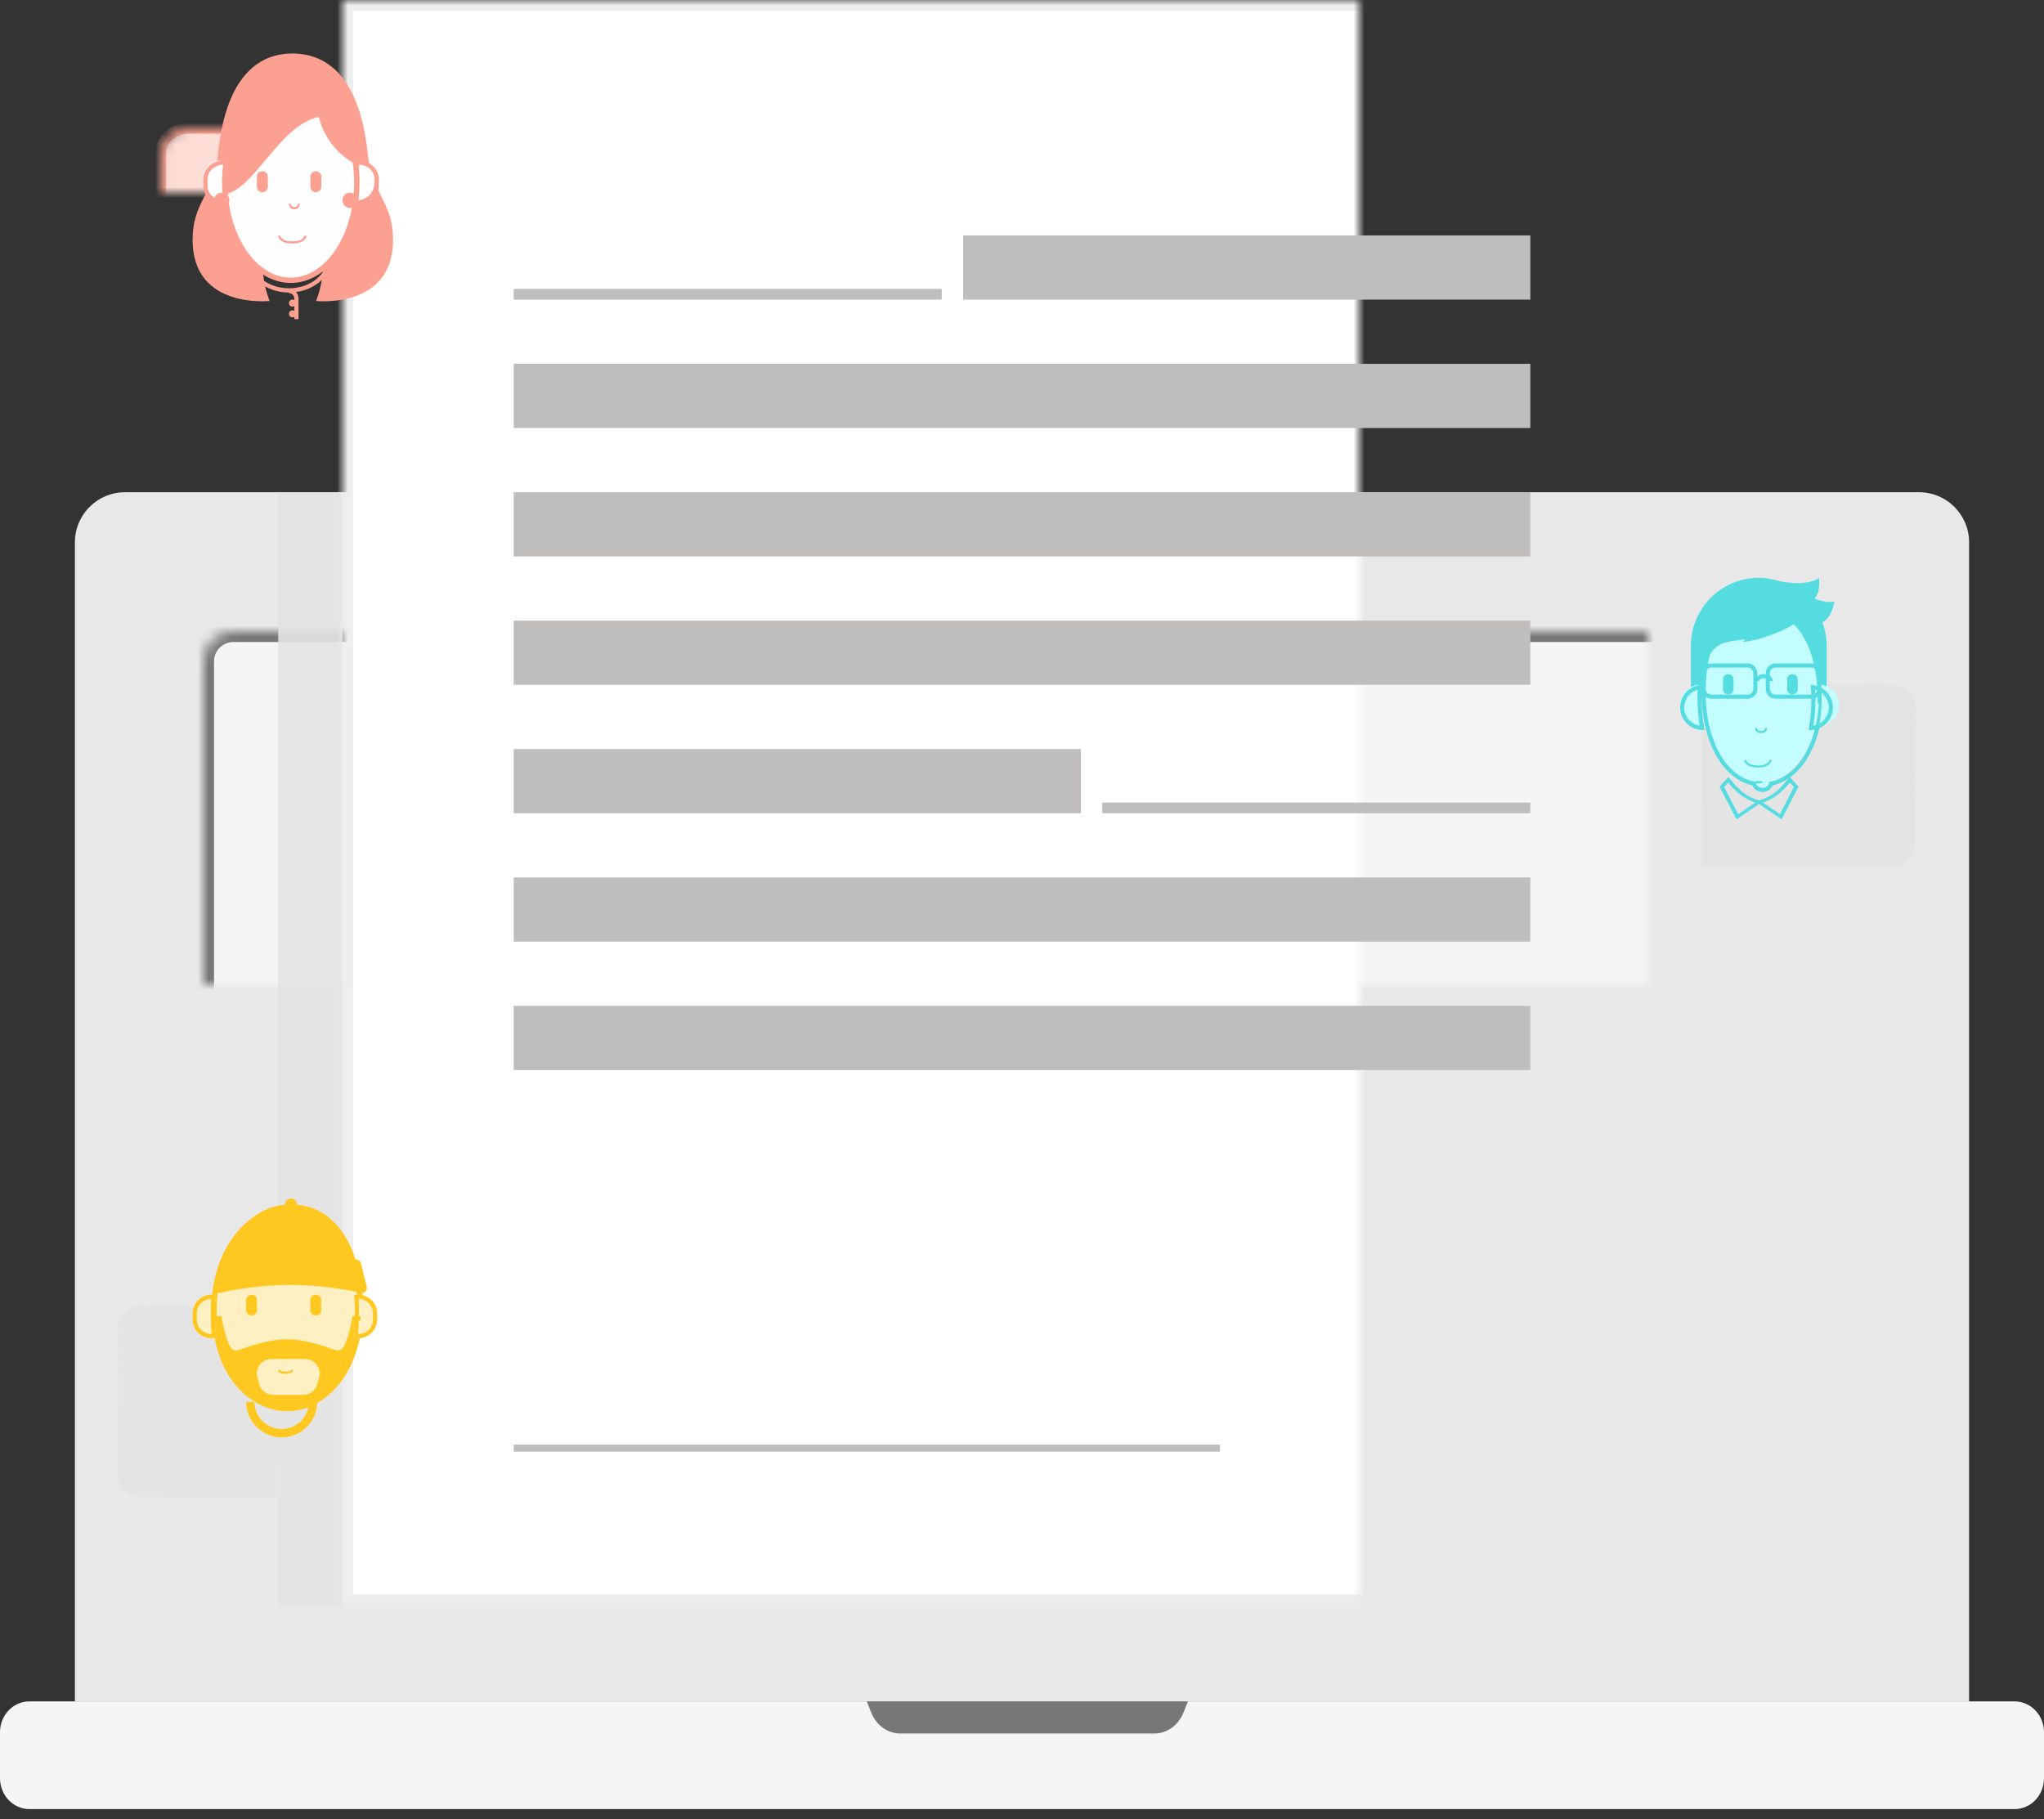 <?xml version="1.0" encoding="UTF-8" standalone="no"?>
<svg width="191px" height="170px" viewBox="0 0 191 170" version="1.1" xmlns="http://www.w3.org/2000/svg" xmlns:xlink="http://www.w3.org/1999/xlink">
    <rect x="0" y="0" width="191" height="170" fill="#333333" stroke="none"/>
    <!-- Generator: Sketch 42 (36781) - http://www.bohemiancoding.com/sketch -->
    <title>Group 31</title>
    <desc>Created with Sketch.</desc>
    <defs>
        <path d="M19,151 L19,61.788 C19,60.251 20.259,59 21.806,59 L170.194,59 C171.741,59 173,60.251 173,61.788 L173,151 L19,151 Z" id="path-1"></path>
        <mask id="mask-2" maskContentUnits="userSpaceOnUse" maskUnits="objectBoundingBox" x="0" y="0" width="154" height="92" fill="white">
            <use xlink:href="#path-1"></use>
        </mask>
        <polygon id="path-3" points="32 150 159 150 159 0 32 0"></polygon>
        <mask id="mask-4" maskContentUnits="userSpaceOnUse" maskUnits="objectBoundingBox" x="0" y="0" width="127" height="150" fill="white">
            <use xlink:href="#path-3"></use>
        </mask>
        <path d="M35.562,30 L35.555,30 L35.555,30 L17.533,29.947 C16.133,29.944 14.996,28.927 15,27.681 L15.035,14.254 C15.037,13.011 16.175,12 17.571,12 L17.577,12 L35.601,12.053 C36.259,12.054 36.884,12.281 37.357,12.687 L44.231,19.387 C44.724,19.81 44.998,20.388 45,21.007 C45,21.627 44.724,22.203 44.225,22.633 L37.333,29.357 C36.851,29.775 36.224,30 35.562,30 Z" id="path-5"></path>
        <mask id="mask-6" maskContentUnits="userSpaceOnUse" maskUnits="objectBoundingBox" x="0" y="0" width="30" height="18" fill="white">
            <use xlink:href="#path-5"></use>
        </mask>
        <path d="M24.123,24 C21.421,24 19.032,26.08 18.226,29.135 L18,30 L35.3,30 L35.072,29.135 C34.269,26.08 31.879,24 29.176,24 L24.123,24 Z" id="path-7"></path>
        <mask id="mask-8" maskContentUnits="userSpaceOnUse" maskUnits="objectBoundingBox" x="0" y="0" width="17.3" height="6" fill="white">
            <use xlink:href="#path-7"></use>
        </mask>
        <path d="M35.562,137 L35.555,137 L35.555,137 L17.532,136.947 C16.86,136.947 16.224,136.711 15.747,136.289 C15.264,135.86 14.998,135.289 15,134.681 L15.033,121.255 C15.037,120.009 16.174,119 17.571,119 L17.577,119 L35.601,119.052 C36.259,119.053 36.883,119.278 37.357,119.685 L44.233,126.386 C44.723,126.808 44.998,127.387 45,128.007 C45,128.626 44.725,129.203 44.225,129.634 L37.335,136.357 C36.85,136.775 36.224,137 35.562,137 Z" id="path-9"></path>
        <mask id="mask-10" maskContentUnits="userSpaceOnUse" maskUnits="objectBoundingBox" x="0" y="0" width="30" height="18" fill="white">
            <use xlink:href="#path-9"></use>
        </mask>
        <path d="M19,137 L35.47,137 L35.249,135.687 C34.482,132.884 32.24,131 29.671,131 L24.731,131 C22.162,131 19.921,132.884 19.154,135.687 L19,137 Z" id="path-11"></path>
        <mask id="mask-12" maskContentUnits="userSpaceOnUse" maskUnits="objectBoundingBox" x="0" y="0" width="16.47" height="6" fill="white">
            <use xlink:href="#path-11"></use>
        </mask>
        <path d="M153.666,77.357 L146.775,70.633 C146.276,70.202 146,69.625 146,69.006 C146.002,68.387 146.276,67.807 146.768,67.386 L153.643,60.685 C154.117,60.278 154.74,60.053 155.399,60.053 L173.423,60 L173.428,60 C174.825,60 175.962,61.008 175.966,62.254 L176,75.679 C176.004,76.926 174.867,77.944 173.466,77.945 L155.445,78 L155.445,78 L155.439,78 C154.776,78 154.15,77.774 153.666,77.357 Z" id="path-13"></path>
        <mask id="mask-14" maskContentUnits="userSpaceOnUse" maskUnits="objectBoundingBox" x="0" y="0" width="30" height="18" fill="white">
            <use xlink:href="#path-13"></use>
        </mask>
        <path d="M163.495,72 C160.427,72 158.131,73.955 157,77.512 L172.92,77.512 C171.789,73.955 169.493,72 166.425,72 L163.495,72 Z" id="path-15"></path>
        <mask id="mask-16" maskContentUnits="userSpaceOnUse" maskUnits="objectBoundingBox" x="0" y="0" width="15.92" height="5.512" fill="white">
            <use xlink:href="#path-15"></use>
        </mask>
    </defs>
    <g id="Version-4" stroke="none" stroke-width="1" fill="none" fill-rule="evenodd">
        <g id="Group-31">
            <path d="M7,159 L184,159 L184,50.678 C184,48.096 181.905,46 179.32,46 L11.68,46 C9.095,46 7,48.096 7,50.678 L7,159 Z" id="Fill-1" fill="#E8E8E8"></path>
            <use id="Fill-5" stroke="#777777" mask="url(#mask-2)" stroke-width="2" fill="#F5F5F5" xlink:href="#path-1"></use>
            <path d="M188.252,169.064 L2.748,169.064 C1.23,169.064 0,167.773 0,166.179 L0,161.885 C0,160.291 1.23,159 2.748,159 L188.252,159 C189.77,159 191,160.291 191,161.885 L191,166.179 C191,167.773 189.77,169.064 188.252,169.064" id="Fill-9" fill="#F5F5F5"></path>
            <path d="M107.873,162 L84.127,162 C82.94,162 81.869,161.22 81.396,160.015 L81,159 L111,159 L110.604,160.015 C110.131,161.22 109.06,162 107.873,162" id="Fill-13" fill="#777777"></path>
            <polygon id="Fill-16" fill="#E3E3E3" style="mix-blend-mode: multiply;" opacity="0.9" points="26 150 32 150 32 46 26 46"></polygon>
            <use id="Fill-18" stroke="#EEEEEE" mask="url(#mask-4)" stroke-width="2" fill="#FFFFFF" xlink:href="#path-3"></use>
            <polygon id="Fill-21" fill="#BFBEBD" points="48 135.661 114 135.661 114 135 48 135"></polygon>
            <polygon id="Fill-28" fill="#BFBEBD" points="90 28 143 28 143 22 90 22"></polygon>
            <polygon id="Fill-28-Copy" fill="#BFBEBD" points="48 40 143 40 143 34 48 34"></polygon>
            <polygon id="Fill-28-Copy-2" fill="#BFBEBD" points="48 52 143 52 143 46 48 46"></polygon>
            <polygon id="Fill-28-Copy-3" fill="#BFBEBD" points="48 64 143 64 143 58 48 58"></polygon>
            <polygon id="Fill-28-Copy-4" fill="#BFBEBD" points="48 76 101 76 101 70 48 70"></polygon>
            <polygon id="Fill-28-Copy-5" fill="#BFBEBD" points="48 88 143 88 143 82 48 82"></polygon>
            <polygon id="Fill-28-Copy-6" fill="#BFBEBD" points="48 100 143 100 143 94 48 94"></polygon>
            <polygon id="Fill-29" fill="#BFBEBD" points="48 28 88 28 88 27 48 27"></polygon>
            <polygon id="Fill-29-Copy" fill="#BFBEBD" points="103 76 143 76 143 75 103 75"></polygon>
            <use id="Stroke-32" stroke="#FCA192" mask="url(#mask-6)" fill="#FFDDD7" xlink:href="#path-5"></use>
            <path d="M36.7,21.7 C36.472,18.748 34.729,17.921 34.363,14.364 C33.561,6.603 30.069,5 27.324,5 C24.582,5 21.168,6.603 20.368,14.364 C19.999,17.921 18.257,18.748 18.029,21.7 C17.47,28.965 25.191,28.127 25.191,28.127 L25.142,27.996 C24.696,26.789 24.49,25.506 24.535,24.22 L30.194,24.22 L30.196,24.222 C30.239,25.51 30.033,26.791 29.586,27.998 L29.54,28.127 C29.54,28.127 37.259,28.965 36.7,21.7" id="Fill-34" fill="#FCA192"></path>
            <use id="Fill-36" stroke="#FCA192" mask="url(#mask-8)" fill="#FEFEFE" xlink:href="#path-7"></use>
            <path d="M27.012,27.336 C24.8,27.336 23,25.839 23,24 L23.396,24 C23.396,25.622 25.017,26.941 27.012,26.941 C29.007,26.941 30.628,25.622 30.628,24 L31.024,24 C31.024,25.839 29.224,27.336 27.012,27.336" id="Fill-40" fill="#FCA192"></path>
            <path d="M27.654,28.327 C27.654,28.509 27.509,28.655 27.327,28.655 C27.146,28.655 27,28.509 27,28.327 C27,28.146 27.146,28 27.327,28 C27.509,28 27.654,28.146 27.654,28.327" id="Fill-42" fill="#FCA192"></path>
            <path d="M27.654,29.327 C27.654,29.509 27.509,29.655 27.327,29.655 C27.146,29.655 27,29.509 27,29.327 C27,29.146 27.146,29 27.327,29 C27.509,29 27.654,29.146 27.654,29.327" id="Fill-44" fill="#FCA192"></path>
            <path d="M27.894,29.823 L27.499,29.823 L27.499,27.894 C27.499,27.619 27.275,27.395 27,27.395 L27,27 C27.494,27 27.894,27.4 27.894,27.894 L27.894,29.823 Z" id="Fill-46" fill="#FCA192"></path>
            <path d="M33.092,15 L33.305,15 C34.226,15 34.974,15.7 34.974,16.564 L34.974,17.159 C34.974,18.023 34.226,18.723 33.305,18.723 L33,18.723 C33.08,18.207 33.123,17.672 33.123,17.125 C33.123,16.39 33.157,15.739 33.092,15" id="Fill-48" fill="#FEFEFE"></path>
            <path d="M33.458,18.723 L33.533,18.723 C34.344,18.723 35.004,18.111 35.004,17.357 L35.004,16.761 C35.004,16.008 34.346,15.397 33.535,15.395 C33.565,15.872 33.559,16.313 33.555,16.777 C33.553,16.955 33.55,17.137 33.55,17.324 C33.55,17.79 33.52,18.259 33.458,18.723 M33.533,19.118 L33,19.118 L33.036,18.892 C33.114,18.373 33.155,17.846 33.155,17.324 C33.155,17.135 33.157,16.951 33.159,16.772 C33.166,16.25 33.172,15.756 33.123,15.215 L33.105,15 L33.533,15 C34.563,15 35.4,15.79 35.4,16.761 L35.4,17.357 C35.4,18.328 34.563,19.118 33.533,19.118" id="Fill-50" fill="#FCA192"></path>
            <path d="M20.883,15 L20.669,15 C19.748,15 19,15.7 19,16.564 L19,17.159 C19,18.023 19.748,18.723 20.669,18.723 L20.974,18.723 C20.894,18.207 20.851,17.672 20.851,17.125 C20.851,16.39 20.817,15.739 20.883,15" id="Fill-52" fill="#FEFEFE"></path>
            <path d="M20.866,15.395 C20.054,15.395 19.394,16.008 19.394,16.761 L19.394,17.357 C19.394,18.11 20.054,18.723 20.866,18.723 L20.942,18.723 C20.881,18.259 20.851,17.788 20.851,17.322 C20.851,17.135 20.847,16.951 20.845,16.774 C20.84,16.31 20.834,15.87 20.866,15.395 L20.866,15.395 Z M21.4,19.118 L20.866,19.118 C19.838,19.118 19,18.328 19,17.357 L19,16.761 C19,15.79 19.838,15 20.866,15 L21.294,15 L21.275,15.215 C21.228,15.754 21.234,16.246 21.242,16.768 C21.243,16.95 21.245,17.133 21.245,17.322 C21.245,17.846 21.286,18.371 21.365,18.89 L21.4,19.118 Z" id="Fill-54" fill="#FCA192"></path>
            <path d="M33.341,17.097 C33.341,22.12 30.578,26.193 27.169,26.193 C23.761,26.193 21,22.12 21,17.097 C21,12.073 23.761,8 27.169,8 C30.578,8 33.341,12.073 33.341,17.097" id="Fill-56" stroke="#FCA192" stroke-width="0.5" fill="#FEFEFE"></path>
            <path d="M27.272,7 C19.843,7 21.077,18.162 21.077,18.162 C23.915,17.502 26.102,11.728 29.791,10.927 C30.576,14.123 33.174,15.301 33.174,15.301 C33.69,10.267 29.66,7 27.272,7" id="Fill-60" fill="#FCA192"></path>
            <path d="M24.516,17.965 L24.516,17.965 C24.232,17.965 24,17.734 24,17.448 L24,16.515 C24,16.23 24.232,16 24.516,16 L24.516,16 C24.8,16 25.032,16.23 25.032,16.515 L25.032,17.448 C25.032,17.734 24.8,17.965 24.516,17.965" id="Fill-62" fill="#FCA192"></path>
            <path d="M29.516,17.965 L29.516,17.965 C29.232,17.965 29,17.734 29,17.448 L29,16.515 C29,16.23 29.232,16 29.516,16 C29.8,16 30.032,16.23 30.032,16.515 L30.032,17.448 C30.032,17.734 29.8,17.965 29.516,17.965" id="Fill-64" fill="#FCA192"></path>
            <path d="M33.436,18.718 C33.436,19.115 33.114,19.437 32.718,19.437 C32.322,19.437 32,19.115 32,18.718 C32,18.322 32.322,18 32.718,18 C33.114,18 33.436,18.322 33.436,18.718" id="Fill-66" fill="#FCA192"></path>
            <path d="M21.436,18.718 C21.436,19.115 21.114,19.437 20.718,19.437 C20.322,19.437 20,19.115 20,18.718 C20,18.322 20.322,18 20.718,18 C21.114,18 21.436,18.322 21.436,18.718" id="Fill-70" fill="#FCA192"></path>
            <path d="M27.5,19.563 C27.219,19.563 27,19.363 27,19.106 C27,19.048 27.037,19 27.085,19 C27.131,19 27.168,19.048 27.168,19.106 C27.168,19.236 27.323,19.351 27.5,19.351 C27.677,19.351 27.832,19.236 27.832,19.106 C27.832,19.048 27.869,19 27.915,19 C27.963,19 28,19.048 28,19.106 C28,19.363 27.781,19.563 27.5,19.563" id="Fill-74" fill="#FCA192"></path>
            <path d="M27.316,22.757 C26.908,22.757 26.196,22.675 26.005,22.13 C25.988,22.078 26.014,22.022 26.067,22.005 C26.117,21.988 26.173,22.014 26.192,22.065 C26.347,22.512 27.03,22.559 27.316,22.559 C27.602,22.559 28.284,22.512 28.439,22.065 C28.458,22.014 28.514,21.988 28.564,22.005 C28.617,22.022 28.645,22.078 28.626,22.13 C28.435,22.675 27.723,22.757 27.316,22.757" id="Fill-76" fill="#FCA192"></path>
            <path d="M25.954,140 L13.222,139.947 C11.993,139.946 10.996,138.996 11,137.829 L11.034,124.109 C11.036,122.942 12.037,121.998 13.266,122 L26,122.053 L25.954,140 Z" id="Fill-78" fill="#E3E3E3" style="mix-blend-mode: multiply;" opacity="0.9"></path>
            <path d="M159.047,64 L176.713,64.048 C177.979,64.051 179.004,64.948 179,66.051 L178.965,79.009 C178.963,80.112 177.934,81.004 176.668,81 L159,80.952 L159.047,64 Z" id="Fill-80" fill="#E3E3E3" style="mix-blend-mode: multiply;" opacity="0.9"></path>
            <use id="Stroke-84" stroke="#FFC820" mask="url(#mask-10)" fill="#FFE490" xlink:href="#path-9"></use>
            <path d="M33.674,122.316 C33.674,127.461 30.613,131.631 26.837,131.631 C23.06,131.631 20,127.461 20,122.316 C20,117.17 23.06,113 26.837,113 C30.613,113 33.674,117.17 33.674,122.316" id="Fill-86" stroke="#FFC820" stroke-width="0.5" fill="#FFF0C3"></path>
            <use id="Fill-92" stroke="#FFC820" mask="url(#mask-12)" fill="#FFF1C4" xlink:href="#path-11"></use>
            <path d="M26.322,134.325 C24.49,134.325 23,132.834 23,131 L23.778,131 C23.778,132.405 24.918,133.546 26.322,133.546 C27.726,133.546 28.867,132.405 28.867,131 L29.644,131 C29.644,132.834 28.154,134.325 26.322,134.325" id="Fill-94" fill="#FFC820"></path>
            <path d="M23.529,122.933 L23.486,122.933 C23.219,122.933 23,122.716 23,122.446 L23,121.485 C23,121.217 23.219,121 23.486,121 L23.529,121 C23.796,121 24.015,121.217 24.015,121.485 L24.015,122.446 C24.015,122.716 23.796,122.933 23.529,122.933" id="Fill-96" fill="#FFC820"></path>
            <path d="M29.529,122.933 L29.486,122.933 C29.219,122.933 29,122.716 29,122.446 L29,121.485 C29,121.217 29.219,121 29.486,121 L29.529,121 C29.796,121 30.015,121.217 30.015,121.485 L30.015,122.446 C30.015,122.716 29.796,122.933 29.529,122.933" id="Fill-98" fill="#FFC820"></path>
            <path d="M32.207,128.624 C32.51,128.151 32.772,127.636 32.987,127.088 C33.351,126.125 33.69,124.738 33.617,123 L33.615,123 L32.933,123 C32.933,123 32.652,124.938 32.08,125.913 C31.934,126.16 31.598,126.265 31.306,126.158 C30.446,125.844 28.477,125.153 26.814,125.153 C25.148,125.153 23.181,125.844 22.321,126.158 C22.029,126.265 21.693,126.16 21.547,125.913 C20.973,124.938 20.693,123 20.693,123 L20.01,123 L20.01,123 C19.936,124.738 20.276,126.126 20.64,127.09 C20.854,127.636 21.115,128.151 21.418,128.624 C21.42,128.624 21.426,128.615 21.437,128.6 C21.439,128.622 21.444,128.643 21.446,128.665 C22.695,130.591 24.634,131.827 26.814,131.827 C28.992,131.827 30.932,130.591 32.181,128.665 C32.183,128.643 32.187,128.622 32.188,128.6 C32.2,128.615 32.207,128.624 32.207,128.624" id="Fill-100" fill="#FFC820"></path>
            <path d="M28.333,130.355 L25.533,130.355 C24.918,130.355 24.379,129.941 24.219,129.348 L24.048,128.721 C23.813,127.853 24.465,127 25.363,127 L28.504,127 C29.401,127 30.053,127.853 29.818,128.721 L29.648,129.348 C29.487,129.941 28.948,130.355 28.333,130.355" id="Fill-102" fill="#FFF0C3"></path>
            <path d="M20.234,125.053 L19.731,125.053 C18.776,125.053 18,124.274 18,123.318 L18,122.733 C18,121.778 18.776,121 19.731,121 L20.169,121 L20.146,121.215 C20.086,121.769 20.088,122.341 20.092,122.946 L20.092,123.286 C20.092,123.799 20.129,124.319 20.202,124.83 L20.234,125.053 Z" id="Fill-104" fill="#FFF0C3"></path>
            <path d="M19.731,121.389 C18.991,121.389 18.389,121.992 18.389,122.733 L18.389,123.318 C18.389,124.061 18.991,124.663 19.731,124.663 L19.789,124.663 C19.731,124.207 19.703,123.745 19.703,123.286 L19.703,122.948 C19.701,122.407 19.699,121.894 19.741,121.389 L19.731,121.389 Z M20.234,125.053 L19.731,125.053 C18.776,125.053 18,124.274 18,123.318 L18,122.733 C18,121.778 18.776,121 19.731,121 L20.169,121 L20.146,121.215 C20.086,121.769 20.088,122.341 20.092,122.946 L20.092,123.286 C20.092,123.799 20.129,124.319 20.202,124.83 L20.234,125.053 Z" id="Fill-104" fill="#FFC820"></path>
            <path d="M33.505,125.053 L33,125.053 L33.032,124.83 C33.107,124.319 33.144,123.801 33.144,123.286 C33.144,123.101 33.146,122.92 33.148,122.742 C33.153,122.229 33.159,121.743 33.114,121.211 L33.097,121 L33.505,121 C34.458,121 35.236,121.778 35.236,122.734 L35.236,123.32 C35.236,124.274 34.458,125.053 33.505,125.053" id="Path" fill="#FFF0C3"></path>
            <path d="M33.447,124.663 L33.505,124.663 C34.245,124.663 34.847,124.061 34.847,123.32 L34.847,122.734 C34.847,121.997 34.251,121.397 33.518,121.389 C33.546,121.857 33.54,122.291 33.537,122.746 C33.533,122.923 33.531,123.101 33.531,123.286 C33.531,123.745 33.503,124.207 33.447,124.663 M33.505,125.053 L33,125.053 L33.032,124.83 C33.107,124.319 33.144,123.801 33.144,123.286 C33.144,123.101 33.146,122.92 33.148,122.742 C33.153,122.229 33.159,121.743 33.114,121.211 L33.097,121 L33.505,121 C34.458,121 35.236,121.778 35.236,122.734 L35.236,123.32 C35.236,124.274 34.458,125.053 33.505,125.053" id="Fill-106" fill="#FFC820"></path>
            <path d="M26.63,112.585 C23.05,112.9 21.594,116.199 21.122,117.656 C21.019,117.683 20.931,117.708 20.859,117.729 C20.713,117.772 20.599,117.896 20.559,118.055 L20.015,120.251 C19.933,120.584 20.193,120.895 20.5,120.828 C21.683,120.566 24.291,120.074 27.142,120.074 C29.993,120.074 32.601,120.566 33.784,120.828 C34.091,120.895 34.353,120.584 34.27,120.251 L33.725,118.055 C33.685,117.896 33.571,117.772 33.425,117.729 C33.363,117.711 33.288,117.69 33.202,117.666 C32.751,116.215 31.336,112.9 27.751,112.585 C27.751,112.577 27.751,112.569 27.751,112.561 C27.751,112.251 27.501,112 27.19,112 C26.882,112 26.63,112.251 26.63,112.561 C26.63,112.569 26.63,112.577 26.63,112.585 L26.63,112.585 Z" id="Combined-Shape" fill="#FFC820"></path>
            <polygon id="Fill-112" fill="#FFC820" points="20 123.406 20.688 123.406 20.688 123 20 123"></polygon>
            <polygon id="Fill-114" fill="#FFC820" points="33 123.406 33.688 123.406 33.688 123 33 123"></polygon>
            <path d="M26.693,128.389 C26.191,128.389 26.034,128.176 26.017,128.152 C25.987,128.107 25.998,128.047 26.043,128.017 C26.088,127.987 26.148,127.998 26.177,128.041 C26.181,128.047 26.301,128.195 26.693,128.195 C27.09,128.195 27.209,128.043 27.209,128.041 C27.241,127.998 27.303,127.989 27.344,128.019 C27.387,128.05 27.4,128.108 27.37,128.152 C27.353,128.176 27.196,128.389 26.693,128.389" id="Fill-115" fill="#FFC820"></path>
            <use id="Stroke-118" stroke="#55DCE1" mask="url(#mask-14)" fill="#AAF3F5" xlink:href="#path-13"></use>
            <use id="Fill-119" stroke="#55DCE1" mask="url(#mask-16)" fill="#C3FDFF" xlink:href="#path-15"></use>
            <g id="Group-4" transform="translate(160, 72)" fill="#55DCE1">
                <path d="M7.254,1.128 C6.789,1.709 6.007,2.585 4.725,2.995 L6.323,4.089 L7.637,1.545 L7.254,1.128 Z M4.011,2.888 L4.313,2.813 C5.775,2.449 6.613,1.387 7.078,0.795 L7.23,0.603 L8.062,1.508 L6.478,4.575 L4.011,2.888 Z" id="Fill-121"></path>
                <path d="M1.107,1.545 L2.422,4.089 L4.022,2.995 C2.749,2.589 1.971,1.722 1.493,1.128 L1.107,1.545 Z M0.683,1.508 L1.347,0.787 L1.532,0.622 L1.683,0.815 C2.132,1.386 2.969,2.449 4.433,2.813 L4.736,2.888 L2.268,4.575 L0.683,1.508 Z" id="Fill-123"></path>
            </g>
            <path d="M159,64.482 C159,59.245 161.466,55 164.506,55 C167.547,55 170.013,59.245 170.013,64.482 C170.013,69.259 167.959,72.514 165.291,73.051 C165.25,73.377 164.917,73.631 164.506,73.631 C164.096,73.631 163.764,73.377 163.721,73.051 C161.053,72.514 159,69.259 159,64.482" id="Fill-124" fill="#C3FDFF"></path>
            <path d="M159.38,64.671 C159.38,69.135 161.215,72.503 163.949,73.053 L164.081,73.079 L164.1,73.216 C164.128,73.448 164.392,73.629 164.696,73.629 C165.001,73.629 165.265,73.448 165.293,73.216 L165.311,73.079 L165.444,73.053 C168.177,72.503 170.013,69.135 170.013,64.671 C170.013,59.548 167.628,55.38 164.696,55.38 C161.765,55.38 159.38,59.548 159.38,64.671 M163.754,73.399 C160.905,72.742 159,69.257 159,64.671 C159,59.339 161.556,55 164.696,55 C167.837,55 170.393,59.339 170.393,64.671 C170.393,69.257 168.488,72.742 165.639,73.399 C165.523,73.756 165.141,74.011 164.696,74.011 C164.251,74.011 163.87,73.756 163.754,73.399" id="Fill-125" fill="#55DCE1"></path>
            <path d="M165.916,62.382 C165.619,62.382 165.378,62.625 165.378,62.922 L165.378,64.376 C165.378,64.674 165.619,64.917 165.916,64.917 L169.298,64.917 C169.595,64.917 169.836,64.674 169.836,64.376 L169.836,62.922 C169.836,62.625 169.595,62.382 169.298,62.382 L165.916,62.382 Z M165,64.376 L165,62.922 C165,62.413 165.411,62 165.916,62 L169.298,62 C169.805,62 170.216,62.413 170.216,62.922 L170.216,64.376 C170.216,64.883 169.805,65.297 169.298,65.297 L165.916,65.297 C165.411,65.297 165,64.883 165,64.376 L165,64.376 Z" id="Fill-126" fill="#55DCE1"></path>
            <path d="M159.916,62.382 C159.619,62.382 159.378,62.625 159.378,62.922 L159.378,64.376 C159.378,64.674 159.619,64.917 159.916,64.917 L163.3,64.917 C163.595,64.917 163.836,64.674 163.836,64.376 L163.836,62.922 C163.836,62.625 163.595,62.382 163.3,62.382 L159.916,62.382 Z M159,64.376 L159,62.922 C159,62.413 159.411,62 159.916,62 L163.3,62 C163.805,62 164.216,62.413 164.216,62.922 L164.216,64.376 C164.216,64.883 163.805,65.297 163.3,65.297 L159.916,65.297 C159.411,65.297 159,64.883 159,64.376 L159,64.376 Z" id="Fill-127" fill="#55DCE1"></path>
            <path d="M164,63.645 L164.38,63.645 C164.38,63.52 164.566,63.382 164.836,63.382 C165.099,63.382 165.294,63.52 165.294,63.645 L165.673,63.645 C165.673,63.284 165.305,63 164.836,63 C164.368,63 164,63.284 164,63.645" id="Fill-128" fill="#55DCE1"></path>
            <path d="M164.095,73.191 L164.604,73.191 C164.656,73.191 164.697,73.148 164.697,73.095 C164.697,73.043 164.656,73 164.604,73 L164.095,73 C164.043,73 164,73.043 164,73.095 C164,73.148 164.043,73.191 164.095,73.191" id="Fill-129" fill="#55DCE1"></path>
            <path d="M167.486,64.893 L167.501,64.893 C167.77,64.893 167.989,64.675 167.989,64.407 L167.989,63.488 C167.989,63.219 167.77,63 167.501,63 L167.486,63 C167.217,63 167,63.219 167,63.488 L167,64.407 C167,64.675 167.217,64.893 167.486,64.893" id="Fill-130" fill="#55DCE1"></path>
            <path d="M161.486,64.893 L161.501,64.893 C161.77,64.893 161.989,64.675 161.989,64.407 L161.989,63.488 C161.989,63.219 161.77,63 161.501,63 L161.486,63 C161.217,63 161,63.219 161,63.488 L161,64.407 C161,64.675 161.217,64.893 161.486,64.893" id="Fill-131" fill="#55DCE1"></path>
            <path d="M164.563,68.507 C164.879,68.507 165.125,68.326 165.125,68.095 C165.125,68.043 165.082,68 165.03,68 C164.978,68 164.935,68.043 164.935,68.095 C164.935,68.213 164.761,68.316 164.563,68.316 C164.365,68.316 164.191,68.213 164.191,68.095 C164.191,68.043 164.148,68 164.095,68 C164.043,68 164,68.043 164,68.095 C164,68.326 164.249,68.507 164.563,68.507" id="Fill-132" fill="#55DCE1"></path>
            <path d="M164.263,71.73 C164.94,71.73 165.385,71.515 165.521,71.126 C165.538,71.077 165.512,71.023 165.462,71.004 C165.413,70.989 165.359,71.014 165.342,71.064 C165.192,71.493 164.538,71.539 164.263,71.539 C163.988,71.539 163.334,71.493 163.185,71.064 C163.168,71.014 163.114,70.989 163.065,71.004 C163.014,71.023 162.988,71.077 163.005,71.126 C163.188,71.652 163.873,71.73 164.263,71.73" id="Fill-133" fill="#55DCE1"></path>
            <path d="M164.347,54 C165.069,54 165.758,54.127 166.403,54.35 C166.392,54.342 166.379,54.335 166.368,54.329 C166.368,54.329 168.787,54.849 169.984,54.009 C169.984,54.009 170.049,54.833 169.888,55.345 C169.819,55.568 169.692,55.779 169.569,55.95 C170.215,56.198 170.903,56.35 171.436,56.183 C171.436,56.183 171.251,57.063 170.946,57.536 C170.767,57.813 170.494,58.034 170.296,58.17 C170.55,58.859 170.694,59.6 170.694,60.378 L170.694,65.768 L169.847,65.768 C169.851,65.636 169.853,65.501 169.853,65.366 C169.853,60.129 167.609,58.352 167.609,58.352 C165.702,59.478 163.485,59.978 162.835,60 C162.835,60 162.977,59.899 163.13,59.744 C161.135,59.985 159.87,59.967 159.288,62.56 C159.288,62.56 158.843,65.636 158.847,65.768 L158,65.768 L158,60.378 C158,56.855 160.842,54 164.347,54" id="Fill-134" fill="#55DCE1"></path>
            <path d="M170.183,64 C171.213,64.129 171.957,65.061 171.847,66.101 C171.746,67.07 170.942,67.785 170,67.811 C170.144,66.962 170.224,66.064 170.224,65.136 C170.224,64.75 170.209,64.372 170.183,64" id="Fill-135" fill="#C3FDFF"></path>
            <path d="M169.639,65.353 C169.639,66.183 169.578,67.012 169.452,67.815 C170.206,67.691 170.804,67.076 170.884,66.299 C170.974,65.45 170.417,64.666 169.613,64.451 C169.63,64.761 169.639,65.057 169.639,65.353 L169.639,65.353 Z M169.039,67.996 C169.185,67.136 169.26,66.247 169.26,65.353 C169.26,64.99 169.247,64.623 169.221,64.23 L169.206,64 L169.434,64.028 C170.561,64.17 171.38,65.207 171.262,66.339 C171.154,67.383 170.281,68.191 169.232,68.219 L169,68.225 L169.039,67.996 Z" id="Fill-136" fill="#55DCE1"></path>
            <path d="M158.675,64 C157.645,64.129 156.901,65.061 157.011,66.101 C157.112,67.07 157.916,67.785 158.858,67.811 C158.714,66.962 158.634,66.064 158.634,65.136 C158.634,64.75 158.649,64.372 158.675,64" id="Fill-137" fill="#C3FDFF"></path>
            <path d="M157.389,66.299 C157.471,67.076 158.068,67.691 158.821,67.815 C158.698,67.012 158.634,66.183 158.634,65.353 C158.634,65.057 158.643,64.76 158.66,64.451 C157.856,64.666 157.299,65.45 157.389,66.299 L157.389,66.299 Z M159.043,68.219 C157.995,68.191 157.122,67.383 157.011,66.339 C156.893,65.207 157.714,64.17 158.842,64.028 L159.07,64 L159.055,64.23 C159.027,64.621 159.013,64.988 159.013,65.353 C159.013,66.247 159.088,67.136 159.234,67.996 L159.273,68.225 L159.043,68.219 Z" id="Fill-138" fill="#55DCE1"></path>
        </g>
    </g>
</svg>